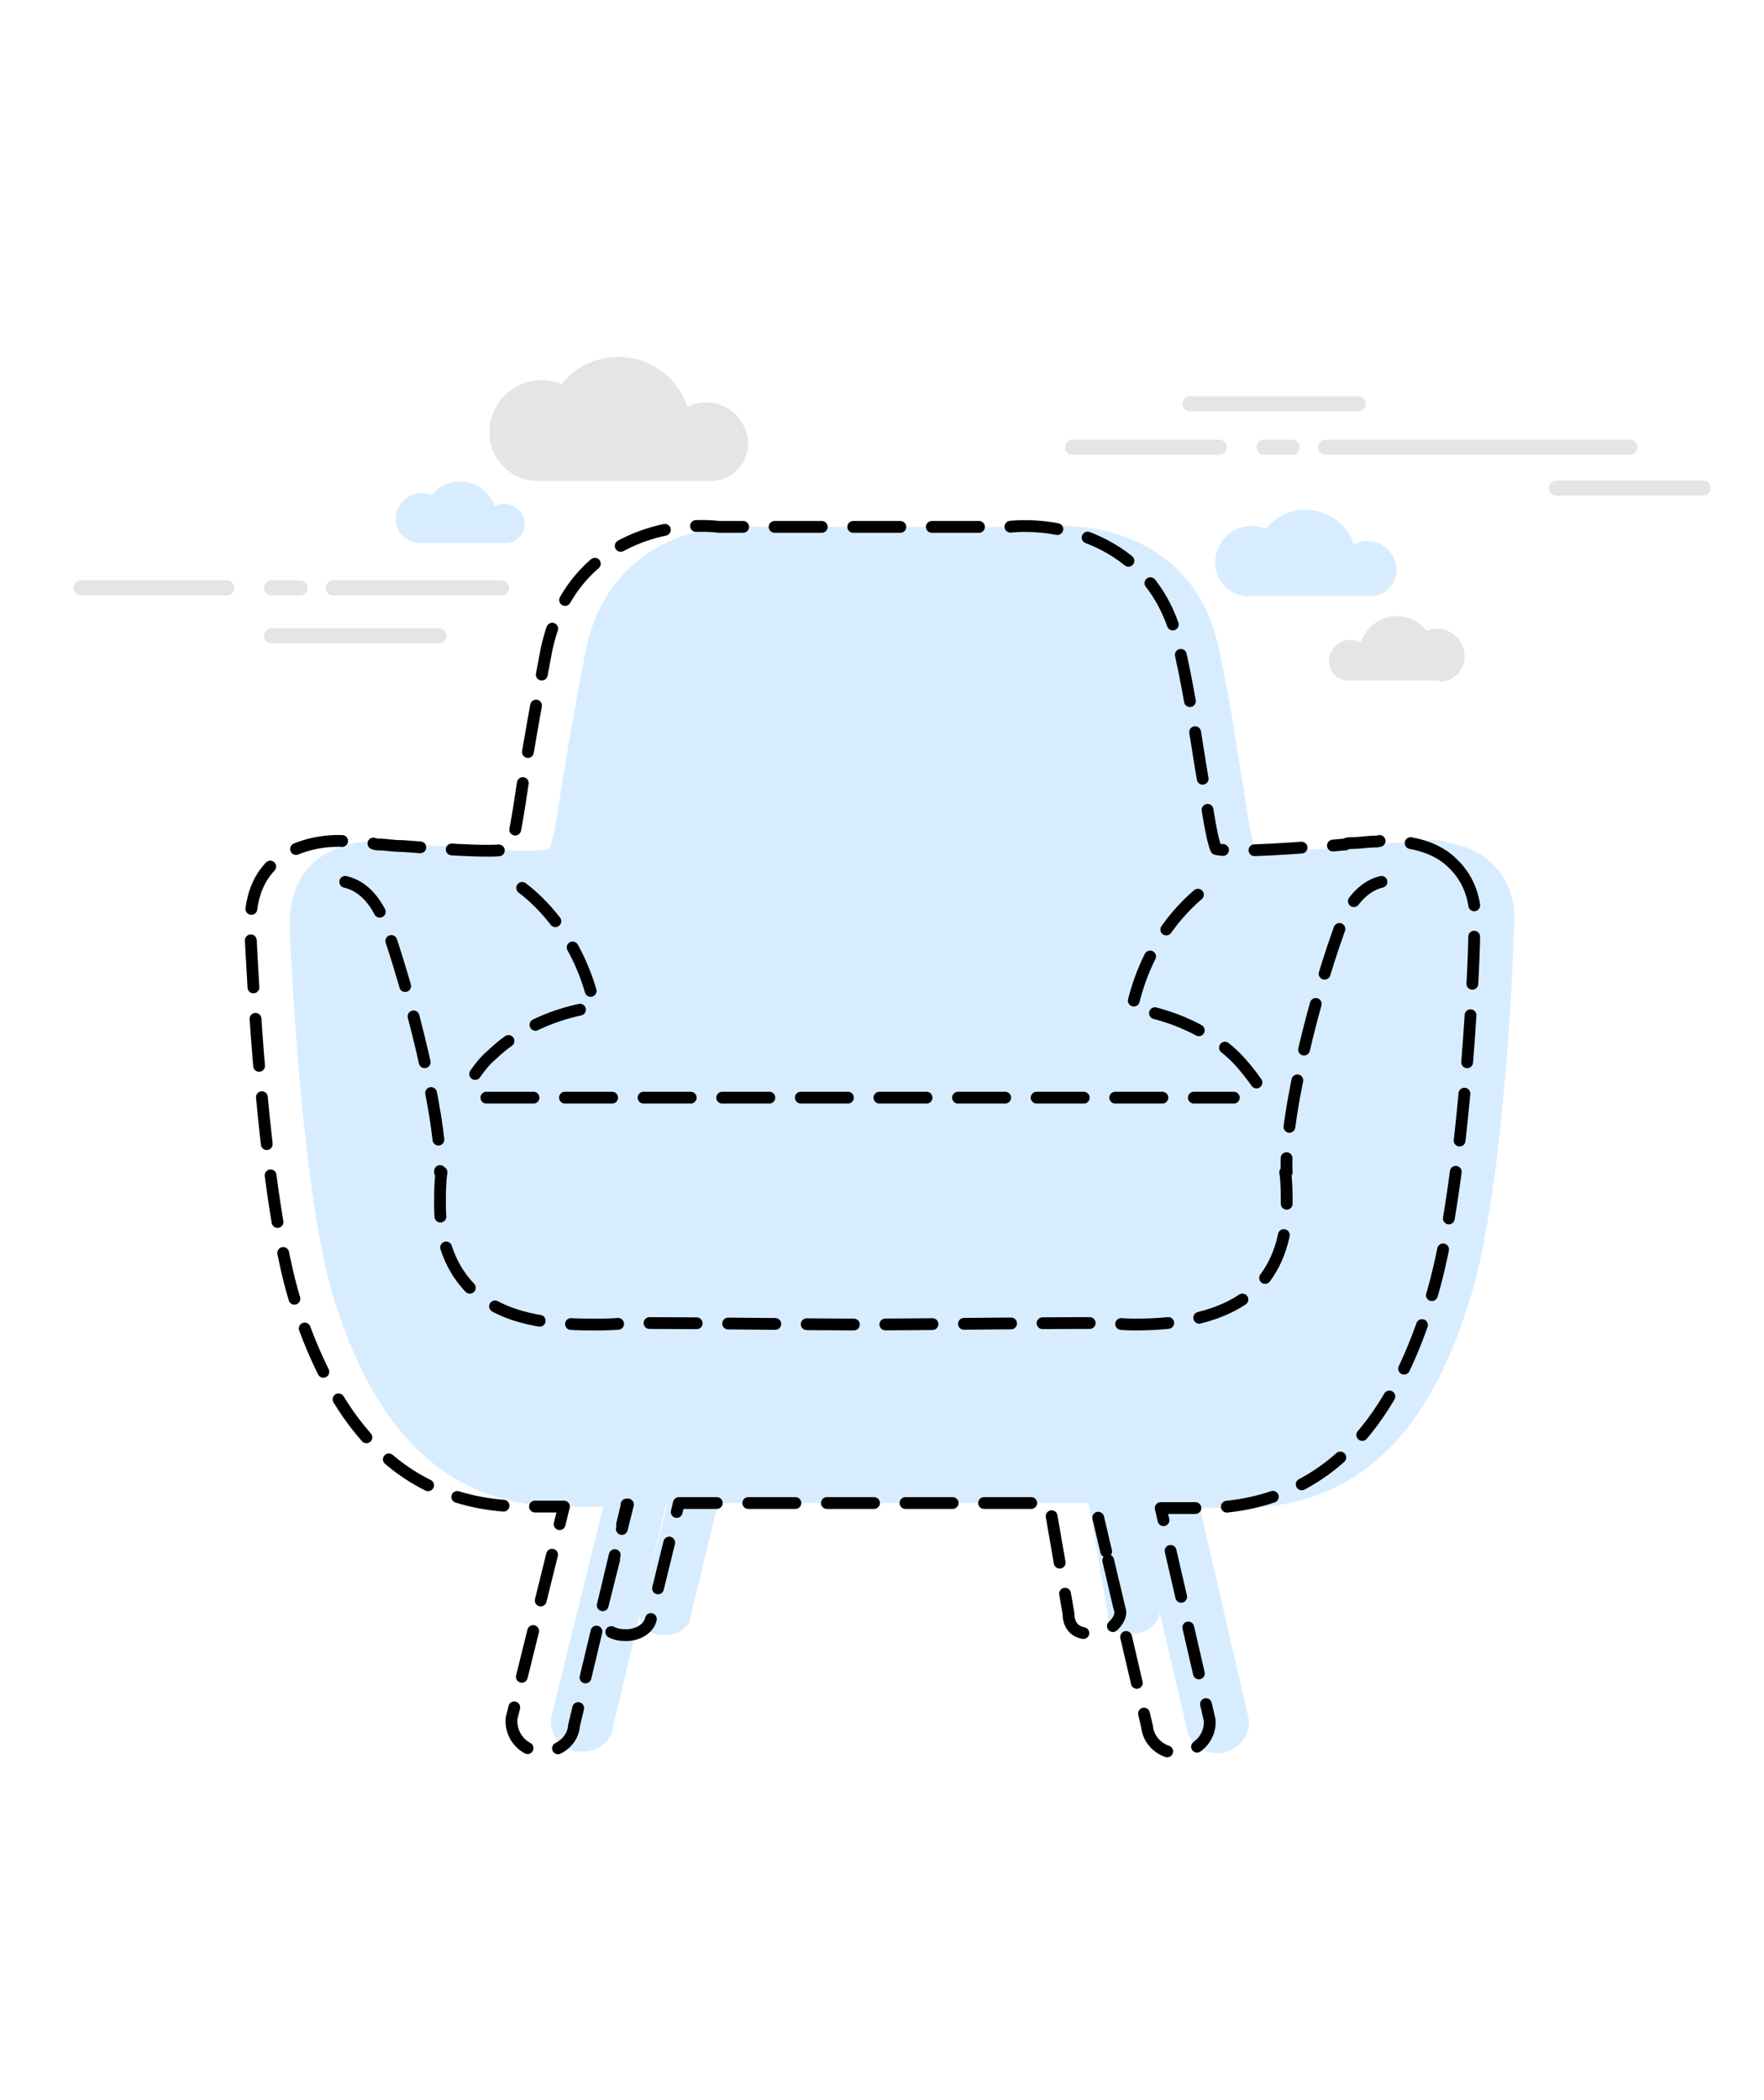 <svg id="svg_help_product_9" xmlns="http://www.w3.org/2000/svg" viewBox="0 0 350 416.5">
  <style>
    #svg_help_product_9 .st0{fill:#fff;} #svg_help_product_9 .st1{fill:#D7EDFF;} #svg_help_product_9 .st2{fill:#BC1200;} #svg_help_product_9 .st3{fill:#00E582;stroke:#000000;stroke-width:2;stroke-miterlimit:10;} #svg_help_product_9 .st4{fill:#6C6C6C;} #svg_help_product_9 .st5{fill:#00E582;} #svg_help_product_9 .st6{stroke:#000000;stroke-width:3;stroke-miterlimit:10;} #svg_help_product_9 .st7{fill:#AFAFAF;} #svg_help_product_9 .st8{fill:#DBCCA9;stroke:#000000;stroke-width:3;stroke-miterlimit:10;} #svg_help_product_9 .st9{fill:#E42320;} #svg_help_product_9 .st10{fill:#FFFFFF;} #svg_help_product_9 .st11{fill:#FFE400;} #svg_help_product_9 .st12{fill:#0080FF;} #svg_help_product_9 .st13{fill:#0067BC;} #svg_help_product_9 .st14{fill:#FFA100;} #svg_help_product_9 .st15{stroke:#000000;stroke-width:2;stroke-miterlimit:10;} #svg_help_product_9 .st16{fill:#444444;stroke:#000000;stroke-width:2;stroke-miterlimit:10;} #svg_help_product_9 .st17{fill:#C1003C;} #svg_help_product_9 .st18{fill:#FC004E;} #svg_help_product_9 .st19{fill:#8B00BF;} #svg_help_product_9 .st20{fill:#A100FF;} #svg_help_product_9 .st21{fill:none;stroke:#000000;stroke-width:3;stroke-linecap:round;stroke-linejoin:round;} #svg_help_product_9 .st22{fill:none;stroke:#000000;stroke-width:3;stroke-linecap:round;stroke-linejoin:round;stroke-dasharray:14.183,9.455;} #svg_help_product_9 .st23{fill:none;stroke:#000000;stroke-width:3;stroke-linecap:round;stroke-linejoin:round;stroke-dasharray:14.175,9.45;} #svg_help_product_9 .st24{fill:none;stroke:#000000;stroke-width:3;stroke-linecap:round;stroke-linejoin:round;stroke-dasharray:12.083,8.056;} #svg_help_product_9 .st25{fill:none;stroke:#000000;stroke-width:3;stroke-linecap:round;stroke-linejoin:round;stroke-miterlimit:10;stroke-dasharray:12,8;} #svg_help_product_9 .st26{fill:#E5E5E5;} #svg_help_product_9 .st27{fill:none;stroke:#E5E5E5;stroke-width:3;stroke-linecap:round;stroke-linejoin:round;stroke-miterlimit:10;} #svg_help_product_9 .st28{fill:#1D1E1C;} #svg_help_product_9 .st29{fill:#0093C6;} #svg_help_product_9 .st30{fill:url(#SVGID_1_);} #svg_help_product_9 .st31{fill:url(#SVGID_2_);} #svg_help_product_9 .st32{fill:#6DFCB5;} #svg_help_product_9 .st33{fill:none;stroke:#000000;stroke-width:3;stroke-miterlimit:10;} #svg_help_product_9 .st34{fill:#E0D500;} #svg_help_product_9 .st35{fill:none;stroke:#000000;stroke-width:3;stroke-linecap:round;stroke-linejoin:round;stroke-miterlimit:10;} #svg_help_product_9 .st36{opacity:0.25;} #svg_help_product_9 .st37{fill:none;stroke:#000000;stroke-width:2;stroke-miterlimit:10;} #svg_help_product_9 .st38{fill:none;stroke:#000000;stroke-width:3;stroke-linecap:round;stroke-linejoin:round;stroke-dasharray:14.316,9.544;} #svg_help_product_9 .st39{fill:none;stroke:#000000;stroke-width:3;stroke-linecap:round;stroke-linejoin:round;stroke-dasharray:14.636,9.757;} #svg_help_product_9 .st40{fill:none;stroke:#000000;stroke-width:3;stroke-linecap:round;stroke-linejoin:round;stroke-dasharray:13.835,9.223;} #svg_help_product_9 .st41{fill:none;stroke:#000000;stroke-width:3;stroke-linecap:round;stroke-linejoin:round;stroke-dasharray:14.601,9.734;} #svg_help_product_9 .st42{fill:none;stroke:#000000;stroke-width:3;stroke-linecap:round;stroke-linejoin:round;stroke-dasharray:14.872,9.915;} #svg_help_product_9 .st43{fill:none;stroke:#000000;stroke-width:3;stroke-linecap:round;stroke-linejoin:round;stroke-dasharray:13.774,9.182;} #svg_help_product_9 .st44{fill:none;stroke:#000000;stroke-width:3;stroke-linecap:round;stroke-linejoin:round;stroke-dasharray:14.685,9.79;} #svg_help_product_9 .st45{fill:none;stroke:#000000;stroke-width:3;stroke-linecap:round;stroke-linejoin:round;stroke-dasharray:14.324,9.549;} #svg_help_product_9 .st46{fill:none;stroke:#000000;stroke-width:3;stroke-linecap:round;stroke-linejoin:round;stroke-dasharray:12.437,8.291;} #svg_help_product_9 .st47{fill:none;stroke:#000000;stroke-width:3;stroke-linecap:round;stroke-linejoin:round;stroke-dasharray:9.627,6.418;} #svg_help_product_9 .st48{fill:none;stroke:#000000;stroke-width:3;stroke-linecap:round;stroke-linejoin:round;stroke-dasharray:9.298,6.198;} #svg_help_product_9 .st49{fill:none;stroke:#000000;stroke-width:3;stroke-linecap:round;stroke-linejoin:round;stroke-dasharray:10.317,6.878;} #svg_help_product_9 .st50{fill:none;stroke:#000000;stroke-width:3;stroke-linecap:round;stroke-linejoin:round;stroke-dasharray:9.294,6.196;} #svg_help_product_9 .st51{fill:none;stroke:#000000;stroke-width:3;stroke-linecap:round;stroke-linejoin:round;stroke-dasharray:9.552,6.368;} #svg_help_product_9 .st52{fill:none;stroke:#000000;stroke-width:3;stroke-linecap:round;stroke-linejoin:round;stroke-dasharray:10.171,6.781;} #svg_help_product_9 .st53{fill:none;stroke:#000000;stroke-width:3;stroke-linecap:round;stroke-linejoin:round;stroke-dasharray:9.277,6.184;} #svg_help_product_9 .st54{fill:none;stroke:#000000;stroke-width:3;stroke-linecap:round;stroke-linejoin:round;stroke-dasharray:9.71,6.473;} #svg_help_product_9 .st55{fill:none;stroke:#000000;stroke-width:3;stroke-linecap:round;stroke-linejoin:round;stroke-dasharray:12.461,8.307;} #svg_help_product_9 .st56{fill:none;stroke:#000000;stroke-width:3;stroke-linecap:round;stroke-linejoin:round;stroke-dasharray:12.235,8.156;} #svg_help_product_9 .st57{fill:none;stroke:#000000;stroke-width:2.609;stroke-linecap:round;stroke-linejoin:round;} #svg_help_product_9 .st58{fill:none;stroke:#000000;stroke-width:2.609;stroke-linecap:round;stroke-linejoin:round;stroke-dasharray:10.462,6.975;} #svg_help_product_9 .st59{fill:none;stroke:#000000;stroke-width:2.609;stroke-linecap:round;stroke-linejoin:round;stroke-dasharray:10.255,6.837;} #svg_help_product_9 .st60{fill:none;stroke:#000000;stroke-width:2.609;stroke-linecap:round;stroke-linejoin:round;stroke-dasharray:11.555,7.703;} #svg_help_product_9 .st61{fill:none;stroke:#000000;stroke-width:2.609;stroke-linecap:round;stroke-linejoin:round;stroke-miterlimit:10;stroke-dasharray:10.437,6.958;} #svg_help_product_9 .st62{fill:none;stroke:#000000;stroke-width:2.609;stroke-linecap:round;stroke-linejoin:round;} #svg_help_product_9 .st63{fill:none;stroke:#000000;stroke-width:2.609;stroke-linecap:round;stroke-linejoin:round;stroke-dasharray:10.442,6.961;} #svg_help_product_9 .st64{fill:none;stroke:#000000;stroke-width:2.609;stroke-linecap:round;stroke-linejoin:round;stroke-dasharray:10.696,7.131;} #svg_help_product_9 .st65{fill:none;stroke:#000000;stroke-width:2.609;stroke-linecap:round;stroke-linejoin:round;stroke-dasharray:11.235,7.49;} #svg_help_product_9 .st66{fill:none;stroke:#000000;stroke-width:2.609;stroke-linecap:round;stroke-linejoin:round;stroke-dasharray:10.693,7.129;} #svg_help_product_9 .st67{fill:none;stroke:#000000;stroke-width:2.609;stroke-linecap:round;stroke-linejoin:round;stroke-dasharray:10.384,6.923;} #svg_help_product_9 .st68{fill:none;stroke:#000000;stroke-width:2.609;stroke-linecap:round;stroke-linejoin:round;stroke-dasharray:10.709,7.139;} #svg_help_product_9 .st69{fill:none;stroke:#000000;stroke-width:2.609;stroke-linecap:round;stroke-linejoin:round;stroke-dasharray:10.437,6.958;} #svg_help_product_9 .st70{fill:none;stroke:#000000;stroke-width:2.609;stroke-linecap:round;stroke-linejoin:round;stroke-dasharray:10.466,6.977;} #svg_help_product_9 .st71{fill:none;stroke:#000000;stroke-width:2.609;stroke-linecap:round;stroke-linejoin:round;stroke-dasharray:10.117,6.745;} #svg_help_product_9 .st72{fill:none;stroke:#000000;stroke-width:2.609;stroke-linecap:round;stroke-linejoin:round;stroke-miterlimit:10;stroke-dasharray:10.437,6.958;} #svg_help_product_9 .st73{fill:none;stroke:#000000;stroke-width:2.339;stroke-linecap:round;stroke-linejoin:round;stroke-miterlimit:10;stroke-dasharray:9.358,6.239;} #svg_help_product_9 .st74{fill:none;stroke:#000000;stroke-width:3;stroke-linecap:round;stroke-linejoin:round;stroke-dasharray:13.984,9.323;} #svg_help_product_9 .st75{fill:none;stroke:#000000;stroke-width:3;stroke-linecap:round;stroke-linejoin:round;stroke-dasharray:11.872,7.915;} #svg_help_product_9 .st76{fill:none;stroke:#000000;stroke-width:3;stroke-linecap:round;stroke-linejoin:round;stroke-dasharray:11.845,7.897;} #svg_help_product_9 .st77{fill:none;stroke:#000000;stroke-width:3;stroke-linecap:round;stroke-linejoin:round;stroke-dasharray:12.067,8.045;} #svg_help_product_9 .st78{fill:none;stroke:#000000;stroke-width:3;stroke-linecap:round;stroke-linejoin:round;stroke-dasharray:10.42,6.946;} #svg_help_product_9 .st79{fill:none;stroke:#000000;stroke-width:3;stroke-linecap:round;stroke-linejoin:round;stroke-dasharray:12.505,8.337;} #svg_help_product_9 .st80{fill:none;stroke:#000000;stroke-width:3;stroke-linecap:round;stroke-linejoin:round;stroke-dasharray:11.578,7.719;}
  </style>
  <path class="st0" d="M0 0h350v416.5H0z"/>
  <path class="st26" d="M106.7 95.4c-5.2 0-9.5-4.2-9.6-9.5v-.1c0-5.7 4.6-10.4 10.3-10.4 1.4 0 2.8.3 4 .8 2.6-3.3 6.7-5.4 11.3-5.4 6.4 0 11.7 4.1 13.7 9.9 1.1-.6 2.4-.9 3.8-.9 4.5 0 8.2 3.7 8.2 8.3 0 4-3.3 7.3-7.4 7.3h-34.3z"/>
  <path class="st1" d="M83.3 107.7c-2.6 0-4.8-2.1-4.8-4.7 0-2.9 2.3-5.2 5.2-5.2.7 0 1.4.1 2 .4 1.3-1.7 3.4-2.7 5.6-2.7 3.2 0 5.9 2.1 6.8 4.9.6-.3 1.2-.5 1.9-.5 2.3 0 4.1 1.9 4.1 4.1 0 2-1.7 3.7-3.7 3.7H83.3z"/>
  <path class="st26" d="M285.6 135.2c2.8 0 5-2.2 5-5 0-3-2.4-5.5-5.4-5.5-.7 0-1.5.2-2.1.4-1.4-1.7-3.5-2.9-5.9-2.9-3.3 0-6.2 2.2-7.2 5.2-.6-.3-1.3-.5-2-.5-2.4 0-4.3 1.9-4.3 4.3 0 2.1 1.7 3.8 3.9 3.8h18z"/>
  <path class="st1" d="M247.8 118.3c-3.7 0-6.7-3-6.7-6.7 0-4 3.2-7.3 7.2-7.3 1 0 1.9.2 2.8.6 1.9-2.3 4.7-3.8 7.9-3.8 4.5 0 8.3 2.9 9.6 6.9.8-.4 1.7-.7 2.7-.7 3.2 0 5.8 2.6 5.8 5.8 0 2.8-2.3 5.1-5.2 5.1h-24.1z"/>
  <path class="st27" d="M99.5 116.6H66.1M59.5 116.6h-5.6M45 116.6H16.1M323.4 88.7H263M256.4 88.7h-5.6M241.9 88.7h-29.1M87.1 126.1H53.9M269.5 80.1h-33.4M337.9 96.8h-29.1"/>
  <g>
    <path class="st1" d="M296 171.2c-2.3-2.3-5.5-3.5-8.4-4-1.7-.6-4-.9-6.6-.3-1.7 0-3.5.3-4.6.3-.6 0-1.4 0-1.7.3-.9 0-2.6.3-4.3.3-4.3.3-17.6 1.4-21.3.6-.9-2-1.7-7.8-2.6-13.5-1.2-6.9-2.3-15.6-4.6-25.9-4.3-21.9-24.2-25.6-34-24.5H150.5c-10.1-1.2-29.7 2.6-34.3 24.5-2 10.4-3.5 19-4.6 25.9-.9 5.8-1.7 11.5-2.6 13.5-3.7.9-16.7-.3-21.3-.6-2 0-3.5-.3-4.3-.3-.6 0-1.2 0-1.7-.3-1.2 0-2.9-.3-4.6-.3-2.6-.3-4.9 0-6.6.3-2.9.6-6 1.7-8.4 4-3.5 3.2-4.9 7.8-4.6 14.1.3 5.2 2.3 51.8 8.9 72.9 5.8 17.6 16.7 40.6 45.5 40.6h7.8l-10.4 42c-.3 3.2 2 6.3 5.5 6.6h.9c3.2 0 5.8-2.3 6-5.2l10.4-43.5v-.3h.3l-5.5 21.9c0 2.3 2 4 4.9 4h.3c2.6 0 4.9-1.7 4.9-3.7l5.5-22.5H216l3.8 21.9c0 2.3 1.2 4 4.1 4h1.1c2.6 0 5.1-2.3 5.1-4.3l-4.4-18.7 9.7 41.5c.3 2.9 2.9 5.2 6 5.2h.9c3.5-.6 5.8-3.5 5.5-6.6l-9.7-42h7.8c29.1 0 40-23.3 45.5-40.6 6.9-21 8.9-67.7 8.9-72.9.9-6.4-.9-11.2-4.3-14.4z"/>
    <path class="st73" d="M288.2 171.2c-2.3-2.3-5.5-3.5-8.4-4-1.7-.6-4-.9-6.6-.3-1.7 0-3.5.3-4.6.3-.6 0-1.4 0-1.7.3-.9 0-2.6.3-4.3.3-4.3.3-17.6 1.4-21.3.6-.9-2-1.7-7.8-2.6-13.5-1.2-6.9-2.3-15.6-4.6-25.9-4.3-21.9-24.2-25.6-34-24.5H142.7c-10.1-1.2-29.7 2.6-34.3 24.5-2 10.4-3.5 19-4.6 25.9-.9 5.8-1.7 11.5-2.6 13.5-3.7.9-16.7-.3-21.3-.6-2 0-3.5-.3-4.3-.3-.6 0-1.2 0-1.7-.3-1.2 0-2.9-.3-4.6-.3-2.6-.3-4.9 0-6.6.3-2.9.6-6 1.7-8.4 4-3.5 3.2-4.9 7.8-4.6 14.1.3 5.2 2.3 51.8 8.9 72.9 5.8 17.6 16.7 40.6 45.5 40.6h7.8l-10.4 42c-.3 3.2 2 6.3 5.5 6.6h.9c3.2 0 5.8-2.3 6-5.2l10.4-43.5v-.3h.3l-5.5 21.9c0 2.3 2 4 4.9 4h.3c2.6 0 4.9-1.7 4.9-3.7l5.5-22.5h73.5L212 320c0 2.3 1.2 4 4.1 4h1.1c2.6 0 5.1-2.3 5.1-4.3l-4.4-18.7 9.7 41.5c.3 2.9 2.9 5.2 6 5.2h.9c3.5-.6 5.8-3.5 5.5-6.6l-9.7-42h7.8c29.1 0 40-23.3 45.5-40.6 6.9-21 8.9-67.7 8.9-72.9.9-6.4-.9-11.2-4.3-14.4z"/>
    <path class="st73" d="M249.3 214.7c-1.2-1.7-2.6-3.5-4.3-5.2-6.6-6.3-14.7-8.6-20.4-9.5 2.9-13.5 10.9-21 14.4-23.6M103.6 176.1c3.5 2.6 11.5 10.1 14.4 23.6-5.8.9-13.8 3.2-20.4 9.5-1.7 1.4-2.9 3.2-4.3 5.2"/>
    <path class="st73" d="M68.5 174.9c2.6.6 6 2.6 8.4 9.5 6 17.6 10.9 39.7 10.4 48.1h.3c-.3 2-.3 4.3-.3 6.6 0 7.2 2.3 12.7 6.3 16.7 6.3 6 15.6 6.9 23.9 6.9 2.3 0 4.6 0 6.6-.3h3.7c10.9 0 35.1.3 42.3.3h2.4c7.2 0 31.7-.3 42.3-.3h3.7c2 0 4.3.3 6.6.3 8.4 0 17.6-1.2 23.9-6.9 4-4 6.3-9.5 6.3-16.7 0-2.3 0-4.6-.3-6.6h.3c-.6-8.4 4-30.2 10.4-48.1 2.3-6.6 5.8-8.9 8.4-9.5M96.5 217.7h148.3"/>
  </g>
</svg>
